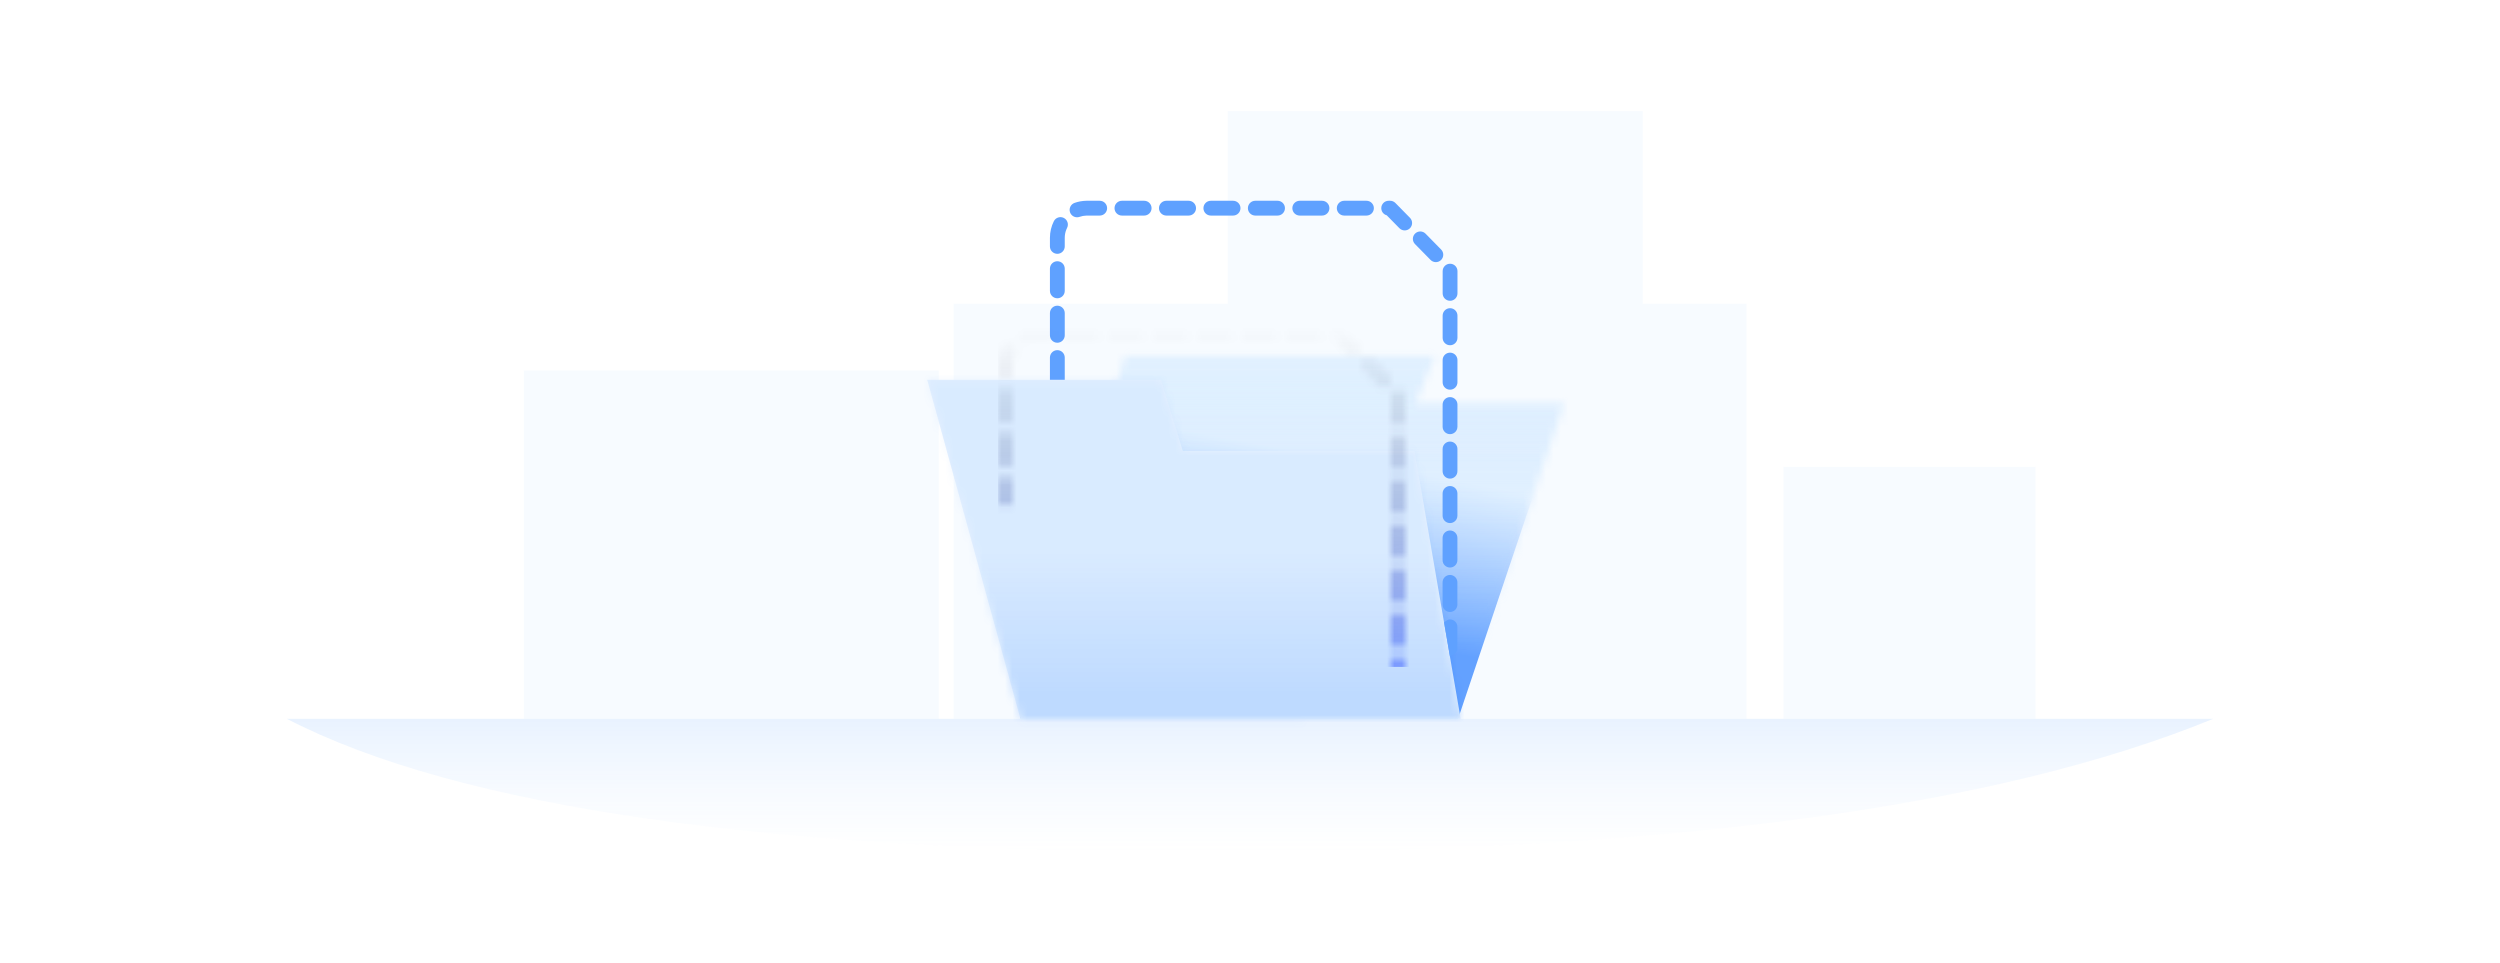 <?xml version="1.0" encoding="UTF-8"?>
<svg width="218px" height="84px" viewBox="0 0 320 130" version="1.1" xmlns="http://www.w3.org/2000/svg" xmlns:xlink="http://www.w3.org/1999/xlink" style="background: #FFFFFF;">
    <title>缺省页/插画/空数据@1x</title>
    <defs>
        <linearGradient x1="50%" y1="0%" x2="50%" y2="100%" id="linearGradient-1">
            <stop stop-color="#4294FF" stop-opacity="0.119" offset="0%"></stop>
            <stop stop-color="#87BDFF" stop-opacity="0" offset="100%"></stop>
        </linearGradient>
        <linearGradient x1="56.137%" y1="27.799%" x2="43.643%" y2="72.201%" id="linearGradient-2">
            <stop stop-color="#F7FBFF" offset="0%"></stop>
            <stop stop-color="#63A1FF" offset="100%"></stop>
        </linearGradient>
        <polygon id="path-3" points="14.671 0.907 56.514 0.907 53.915 7.334 73.957 7.334 59.669 49.818 0.556 49.818"></polygon>
        <pattern id="pattern-5" patternUnits="objectBoundingBox" y="-25.035%" height="125.035%" width="100%">
            <use xlink:href="#image-6" transform="scale(0.143,0.143)"></use>
        </pattern>
        <linearGradient x1="50%" y1="0%" x2="50%" y2="100%" id="linearGradient-7">
            <stop stop-color="#D1E9FF" offset="0%"></stop>
            <stop stop-color="#6BB5FF" stop-opacity="0" offset="100%"></stop>
        </linearGradient>
        <polygon id="path-8" points="1.90566313e-12 0.254 12.599 46.093 71.984 46 65.762 9.863 34.491 9.863 31.541 0.254"></polygon>
        <pattern id="pattern-10" patternUnits="objectBoundingBox" y="-28.519%" height="128.519%" width="100%">
            <use xlink:href="#image-11" transform="scale(0.141,0.141)"></use>
        </pattern>
        <linearGradient x1="50%" y1="50%" x2="50%" y2="89.97%" id="linearGradient-12">
            <stop stop-color="#0067FF" stop-opacity="0.046" offset="0%"></stop>
            <stop stop-color="#0067FF" stop-opacity="0.165" offset="100%"></stop>
        </linearGradient>
        <path d="M2,24.161 L2,21.161 C2,20.609 1.552,20.161 1,20.161 C0.448,20.161 0,20.609 0,21.161 L0,24.161 L2,24.161 Z M2,18.161 L2,15.161 C2,14.609 1.552,14.161 1,14.161 C0.448,14.161 0,14.609 0,15.161 L0,18.161 C0,18.713 0.448,19.161 1,19.161 C1.552,19.161 2,18.713 2,18.161 Z M2,12.161 L2,9.161 C2,8.609 1.552,8.161 1,8.161 C0.448,8.161 0,8.609 0,9.161 L0,12.161 C0,12.713 0.448,13.161 1,13.161 C1.552,13.161 2,12.713 2,12.161 Z M2,6.161 L2,5 C2,4.605 2.076,4.223 2.221,3.868 L2.316,3.658 C2.563,3.164 2.364,2.563 1.87,2.316 C1.376,2.068 0.775,2.268 0.528,2.762 C0.182,3.451 0,4.214 0,5 L0,6.161 C0,6.713 0.448,7.161 1,7.161 C1.552,7.161 2,6.713 2,6.161 Z M3.882,2.205 L3.994,2.173 C4.295,2.065 4.613,2.007 4.941,2.001 L6.717,2 C7.269,2 7.716,1.552 7.716,1 C7.716,0.447 7.268,-0 6.716,9.05365596e-08 L4.921,0.001 C4.359,0.011 3.827,0.109 3.323,0.288 C2.803,0.474 2.531,1.046 2.716,1.566 C2.888,2.049 3.394,2.318 3.882,2.205 Z M9.716,2 L12.716,2 C13.268,2 13.716,1.552 13.716,1 C13.716,0.448 13.268,9.24769665e-08 12.716,9.24769665e-08 L9.716,9.24769665e-08 C9.164,9.24769665e-08 8.716,0.448 8.716,1 C8.716,1.552 9.164,2 9.716,2 Z M15.716,2 L18.716,2 C19.268,2 19.716,1.552 19.716,1 C19.716,0.448 19.268,9.24769665e-08 18.716,9.24769665e-08 L15.716,9.24769665e-08 C15.164,9.24769665e-08 14.716,0.448 14.716,1 C14.716,1.552 15.164,2 15.716,2 Z M21.716,2 L24.716,2 C25.268,2 25.716,1.552 25.716,1 C25.716,0.448 25.268,9.24769665e-08 24.716,9.24769665e-08 L21.716,9.24769665e-08 C21.164,9.24769665e-08 20.716,0.448 20.716,1 C20.716,1.552 21.164,2 21.716,2 Z M27.716,2 L30.716,2 C31.268,2 31.716,1.552 31.716,1 C31.716,0.448 31.268,9.24769665e-08 30.716,9.24769665e-08 L27.716,9.24769665e-08 C27.164,9.24769665e-08 26.716,0.448 26.716,1 C26.716,1.552 27.164,2 27.716,2 Z M33.716,2 L36.716,2 C37.268,2 37.716,1.552 37.716,1 C37.716,0.448 37.268,9.24769665e-08 36.716,9.24769665e-08 L33.716,9.24769665e-08 C33.164,9.24769665e-08 32.716,0.448 32.716,1 C32.716,1.552 33.164,2 33.716,2 Z M39.716,2 L42.716,2 C43.268,2 43.716,1.552 43.716,1 C43.716,0.448 43.268,9.24769665e-08 42.716,9.24769665e-08 L39.716,9.24769665e-08 C39.164,9.24769665e-08 38.716,0.448 38.716,1 C38.716,1.552 39.164,2 39.716,2 Z M45.716,2 L45.908,2 L45.908,1 L45.195,1.701 L47.163,3.704 C47.55,4.098 48.183,4.104 48.577,3.716 C48.971,3.329 48.976,2.696 48.589,2.302 L46.621,0.299 C46.433,0.108 46.176,9.24769665e-08 45.908,9.24769665e-08 L45.716,9.24769665e-08 C45.164,9.24769665e-08 44.716,0.448 44.716,1 C44.716,1.552 45.164,2 45.716,2 Z M49.265,5.844 L51.368,7.984 C51.755,8.378 52.388,8.384 52.782,7.997 C53.176,7.609 53.181,6.976 52.794,6.582 L50.692,4.442 C50.305,4.048 49.672,4.043 49.278,4.43 C48.884,4.817 48.878,5.45 49.265,5.844 Z M53,9.498 L52.999,12.498 C52.999,13.05 53.447,13.498 53.999,13.498 C54.551,13.498 54.999,13.051 54.999,12.498 L55,9.498 C55,8.946 54.552,8.498 54,8.498 C53.448,8.498 53,8.946 53,9.498 Z M52.998,15.498 L52.997,18.498 C52.997,19.05 53.445,19.498 53.997,19.498 C54.549,19.498 54.997,19.051 54.997,18.498 L54.998,15.498 C54.998,14.946 54.551,14.498 53.999,14.498 C53.446,14.498 52.998,14.946 52.998,15.498 Z M52.997,21.498 L52.996,24.498 C52.996,25.05 53.443,25.498 53.995,25.498 C54.548,25.498 54.996,25.051 54.996,24.498 L54.997,21.498 C54.997,20.946 54.549,20.498 53.997,20.498 C53.445,20.498 52.997,20.946 52.997,21.498 Z M52.995,27.498 L52.994,30.498 C52.994,31.05 53.441,31.498 53.994,31.498 C54.546,31.498 54.994,31.051 54.994,30.498 L54.995,27.498 C54.995,26.946 54.547,26.498 53.995,26.498 C53.443,26.498 52.995,26.946 52.995,27.498 Z M52.993,33.498 L52.992,36.498 C52.992,37.05 53.44,37.498 53.992,37.498 C54.544,37.498 54.992,37.051 54.992,36.498 L54.993,33.498 C54.993,32.946 54.546,32.498 53.993,32.498 C53.441,32.498 52.993,32.946 52.993,33.498 Z M52.992,39.498 L52.991,42.498 C52.991,43.05 53.438,43.498 53.99,43.498 C54.543,43.498 54.991,43.051 54.991,42.498 L54.992,39.498 C54.992,38.946 54.544,38.498 53.992,38.498 C53.44,38.498 52.992,38.946 52.992,39.498 Z M52.99,45.498 L52.989,48.498 C52.989,49.05 53.436,49.498 53.989,49.498 C54.541,49.498 54.989,49.051 54.989,48.498 L54.99,45.498 C54.99,44.946 54.542,44.498 53.99,44.498 C53.438,44.498 52.99,44.946 52.99,45.498 Z M52.988,51.498 L52.987,54.498 C52.987,55.05 53.435,55.498 53.987,55.498 C54.539,55.498 54.987,55.051 54.987,54.498 L54.988,51.498 C54.988,50.946 54.541,50.498 53.988,50.498 C53.436,50.498 52.988,50.946 52.988,51.498 Z M53.985,61.498 C54.652,61.2 54.986,60.867 54.986,60.498 L54.986,57.498 C54.987,56.946 54.539,56.498 53.987,56.498 C53.768,56.498 53.501,56.632 53.186,56.899 L53.985,61.498 Z" id="path-13"></path>
        <linearGradient x1="50%" y1="0%" x2="50%" y2="100%" id="linearGradient-15">
            <stop stop-color="#000000" stop-opacity="0" offset="0%"></stop>
            <stop stop-color="#0028FF" stop-opacity="0.377" offset="100%"></stop>
        </linearGradient>
    </defs>
    <g id="缺省页/插画/空数据" stroke="none" stroke-width="1" fill="none" fill-rule="evenodd">
        <rect fill="#FFFFFF" x="0" y="0" width="320" height="130"></rect>
        <g id="编组-2备份-5" transform="translate(30, 15)">
            <path d="M0,82 L260,82 C230.747,94 185.907,100 125.479,100 C65.052,100 23.225,94 0,82 Z" id="路径-44备份" fill="url(#linearGradient-1)"></path>
            <path d="M88,35 L88,82 L32,82 L32,35 L88,35 Z M183,0 L183,26 L197,26 L197,82 L90,82 L90,26 L127,26 L127,0 L183,0 Z M236,48 L236,82 L202,82 L202,48 L236,48 Z" id="形状结合" fill-opacity="0.032" fill="#008CFF"></path>
            <g id="编组" transform="translate(86, 32)">
                <g id="矩形" transform="translate(12.444, 0.093)">
                    <mask id="mask-4" fill="white">
                        <use xlink:href="#path-3"></use>
                    </mask>
                    <g id="蒙版" fill-rule="nonzero">
                        <use fill="url(#linearGradient-2)" xlink:href="#path-3"></use>
                        <use fill-opacity="0.4" fill="url(#pattern-5)" style="mix-blend-mode: color-burn;" xlink:href="#path-3"></use>
                    </g>
                    <polygon fill="url(#linearGradient-7)" opacity="0.715" mask="url(#mask-4)" points="-6.682 -0.093 78 -3 75.423 41 8.554 38.988"></polygon>
                </g>
                <g id="路径-50" transform="translate(0.444, 4)">
                    <mask id="mask-9" fill="white">
                        <use xlink:href="#path-8"></use>
                    </mask>
                    <g id="蒙版">
                        <use fill="#E4F1FF" xlink:href="#path-8"></use>
                        <use fill="url(#pattern-10)" style="mix-blend-mode: overlay;" xlink:href="#path-8"></use>
                    </g>
                    <polygon fill="url(#linearGradient-12)" mask="url(#mask-9)" points="-10.444 -0.769 93.336 -1 93.336 47.269 -10.444 47.5"></polygon>
                </g>
            </g>
            <g id="矩形" transform="translate(103, 12.093)">
                <mask id="mask-14" fill="white">
                    <use xlink:href="#path-13"></use>
                </mask>
                <use id="蒙版" fill="#5FA1FF" fill-rule="nonzero" xlink:href="#path-13"></use>
                <rect fill="url(#linearGradient-15)" mask="url(#mask-14)" x="-7" y="16.907" width="64" height="46"></rect>
            </g>
        </g>
    </g>
</svg>